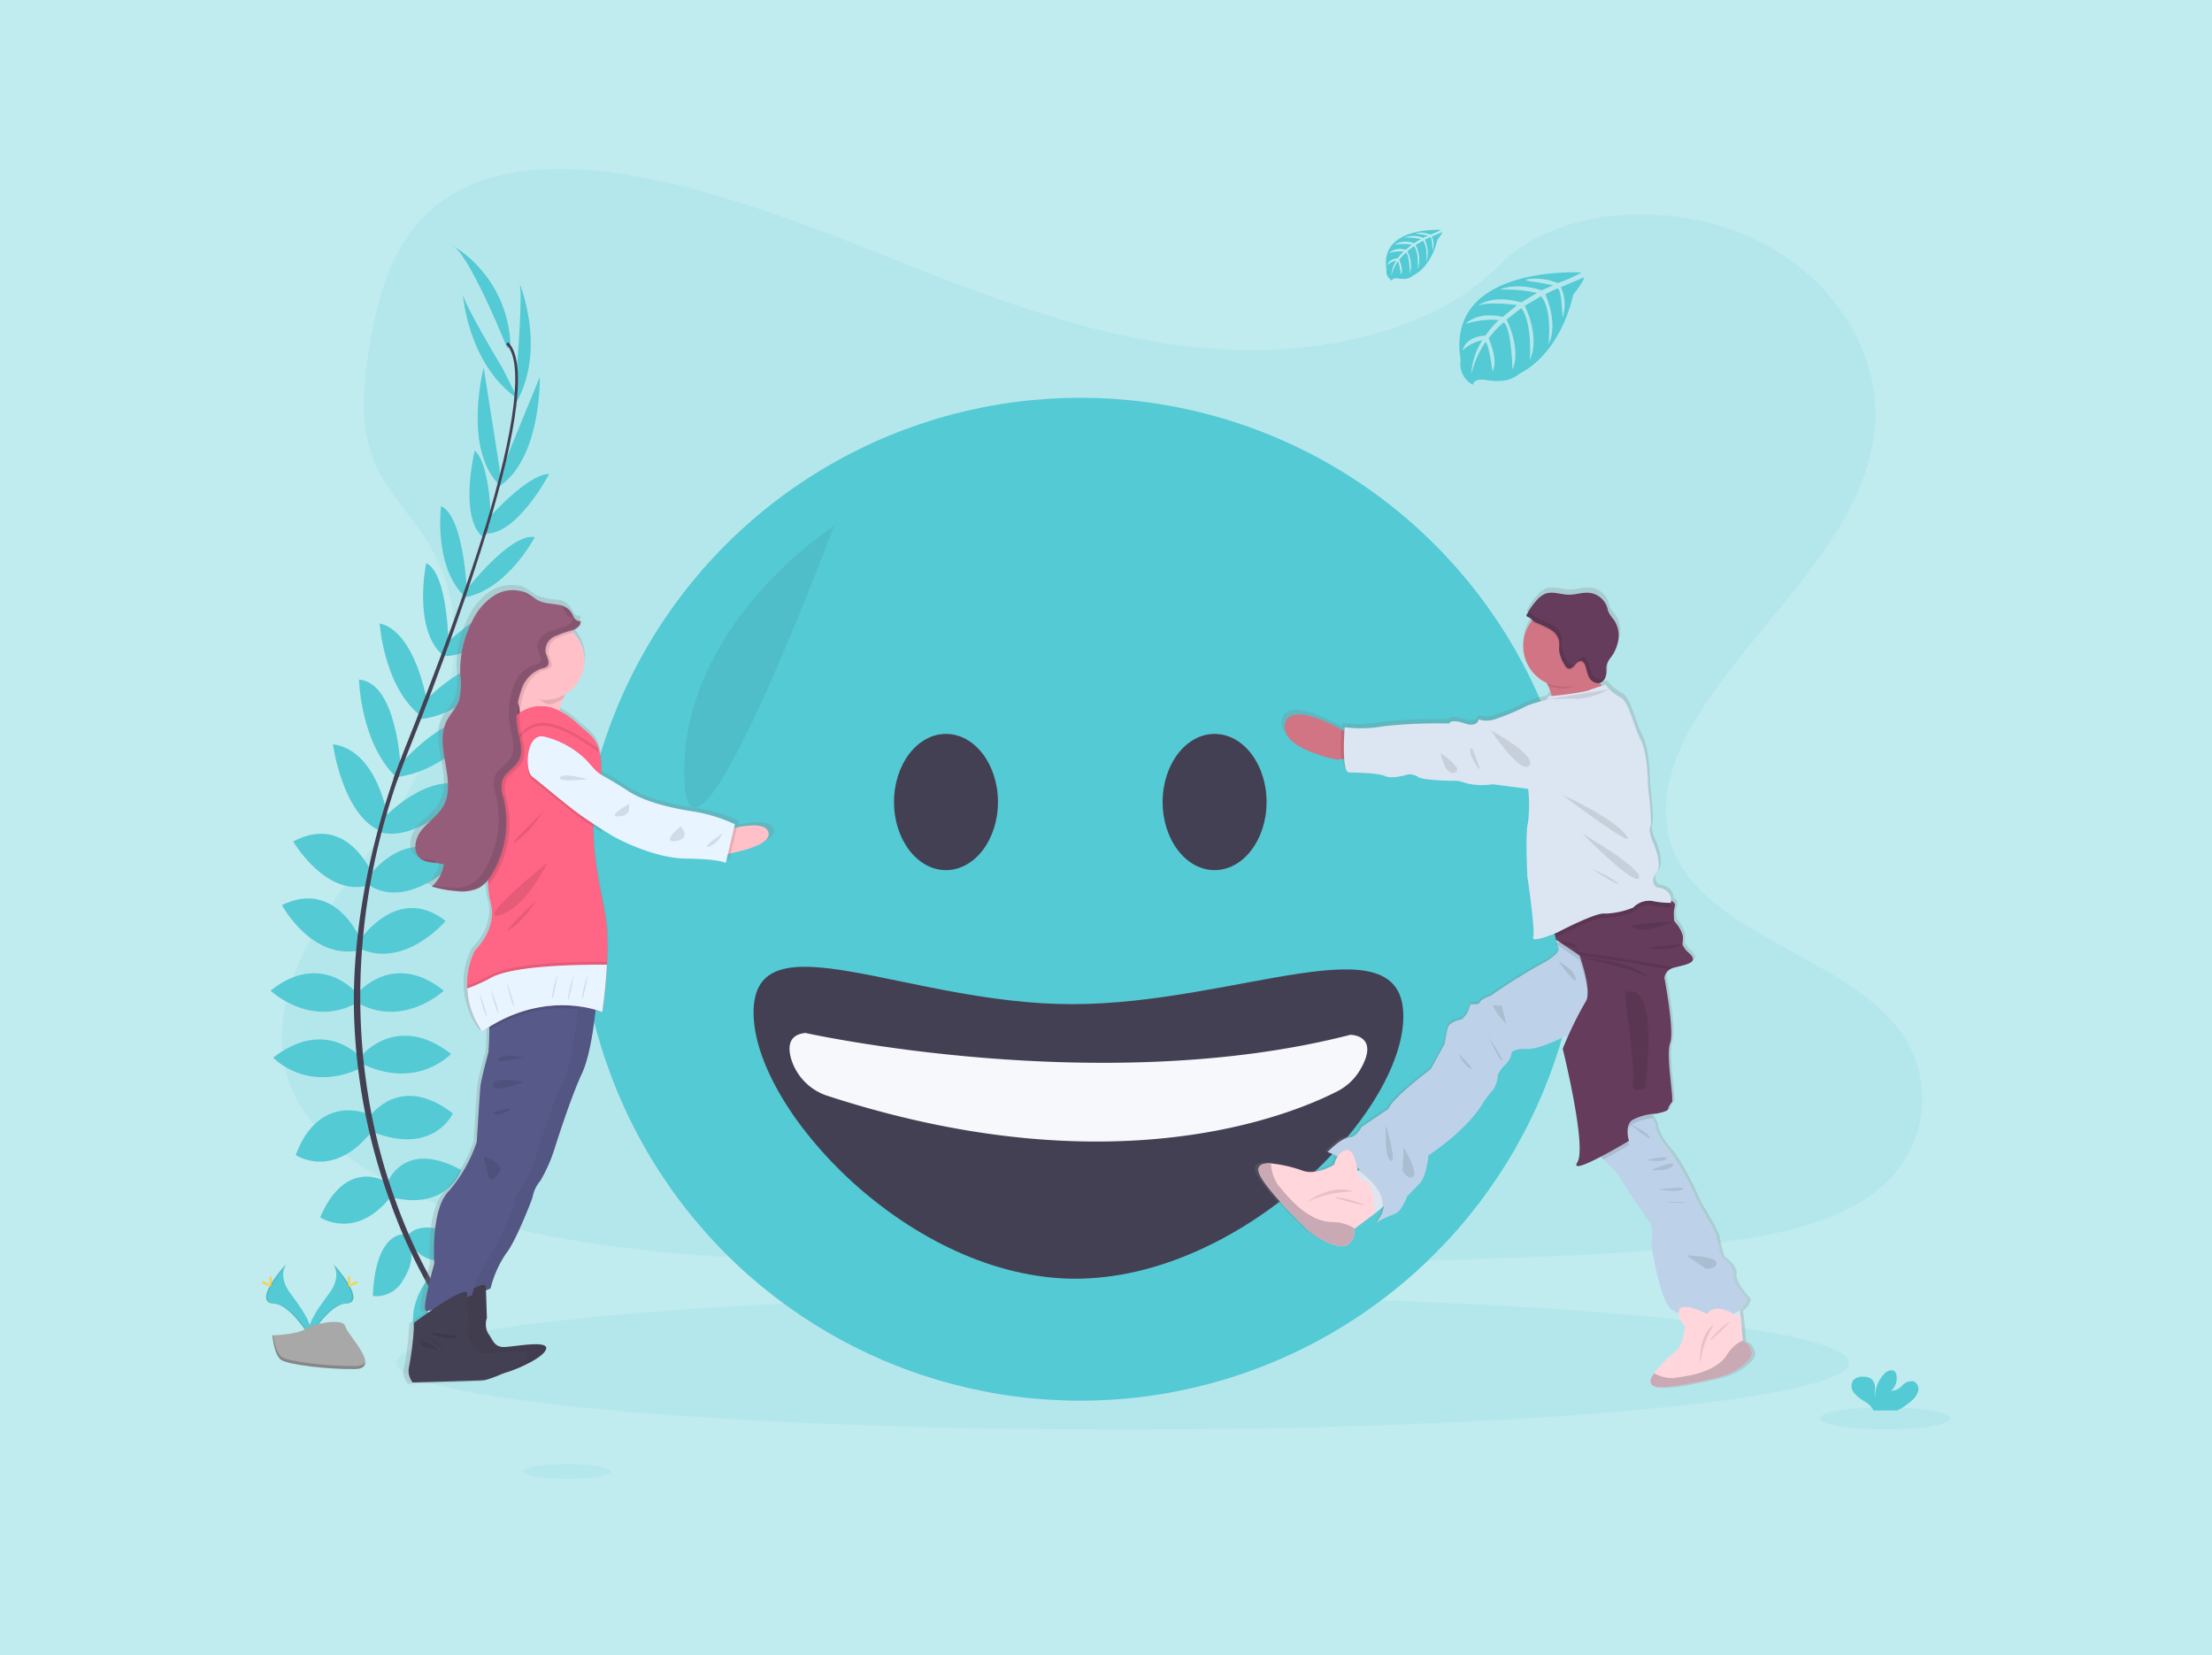 <svg xmlns="http://www.w3.org/2000/svg" xmlns:xlink="http://www.w3.org/1999/xlink" width="262" height="196" viewBox="0 0 262 196">
  <defs>
    <linearGradient id="linear-gradient" x1="5.403" y1="11.513" x2="5.403" y2="11.524" gradientUnits="objectBoundingBox">
      <stop offset="0" stop-color="gray" stop-opacity="0.251"/>
      <stop offset="0.54" stop-color="gray" stop-opacity="0.122"/>
      <stop offset="1" stop-color="gray" stop-opacity="0.102"/>
    </linearGradient>
    <linearGradient id="linear-gradient-2" x1="9.494" y1="11.542" x2="9.494" y2="11.553" xlink:href="#linear-gradient"/>
    <linearGradient id="linear-gradient-3" x1="-13238.691" y1="25744.055" x2="-13238.691" y2="25750.303" xlink:href="#linear-gradient"/>
    <linearGradient id="linear-gradient-4" x1="-6289.897" y1="12269.322" x2="-6289.897" y2="12273.322" xlink:href="#linear-gradient"/>
  </defs>
  <g id="card-10" transform="translate(598.218 807.797)">
    <rect id="Rectangle_8569-8" data-name="Rectangle 8569-8" width="262" height="196" transform="translate(-598.218 -807.797)" fill="#c0ebef"/>
    <g id="undraw_smiley_face_lmgm" data-name="undraw smiley face lmgm">
      <path id="Path_155426" data-name="Path 155426" d="M-451.933-766.355c-12.457-.431-24.321-4.454-35.65-8.854s-22.55-9.273-34.717-11.606c-7.82-1.5-16.765-1.711-23.064,2.483-6.065,4.042-8.024,11-9.077,17.461-.793,4.862-1.259,9.98.912,14.532,1.509,3.16,4.186,5.817,6.036,8.842,6.442,10.534,1.888,23.52-5.091,33.806-3.272,4.823-7.073,9.431-9.6,14.561s-3.688,11.019-1.476,16.268c2.19,5.2,7.412,9.093,13.069,11.835,11.489,5.572,25.022,7.166,38.228,8.07,29.224,2,58.6,1.134,87.9.266,10.844-.321,21.734-.645,32.4-2.323,5.924-.93,12.039-2.408,16.341-5.967a13.686,13.686,0,0,0,3.153-17.877c-6.136-9.526-23.1-11.891-27.391-22.113-2.36-5.628.064-11.9,3.5-17.113,7.36-11.2,19.7-21.018,20.347-33.814.445-8.788-5.486-17.59-14.655-21.75-9.61-4.358-22.939-3.809-30.026,3.4C-428.1-768.833-440.933-765.972-451.933-766.355Z" fill="#b4e7ec"/>
      <path id="Path_155427" data-name="Path 155427" d="M-547.214-656.131s4.042-.647,6.467,2.21c0,0-1.778,1.4-5.6-.539Z" fill="#54cad4"/>
      <path id="Path_155428" data-name="Path 155428" d="M-547.647-656.192s-2.577,3.18-1.313,6.706c0,0,2.1-.841,2.331-5.126Z" fill="#54cad4"/>
      <path id="Path_155429" data-name="Path 155429" d="M-549.963-661.412s1.617-2.964,8.084,1.186a3.631,3.631,0,0,1-3.719,1.832C-548.454-658.556-549.208-659.849-549.963-661.412Z" fill="#54cad4"/>
      <path id="Path_155430" data-name="Path 155430" d="M-550.38-661.625s-3.355-.385-3.68,7.295a3.632,3.632,0,0,0,3.638-1.986C-548.9-658.746-549.535-660.109-550.38-661.625Z" fill="#54cad4"/>
      <path id="Path_155431" data-name="Path 155431" d="M-552.326-667.75s1.886-5.23,8.731-1.509c0,0-1.563,4.8-8.03,3.288Z" fill="#54cad4"/>
      <path id="Path_155432" data-name="Path 155432" d="M-554.443-675.567s3.559-5.282,9.864-.385c0,0-2.21,4.96-9.325,2.264Z" fill="#54cad4"/>
      <path id="Path_155433" data-name="Path 155433" d="M-555.192-683s4.152-4.85,10.4,0c0,0-3.934,4.258-10.394,1.24Z" fill="#54cad4"/>
      <path id="Path_155434" data-name="Path 155434" d="M-555.839-690.218s4.206-5.066,10.188-.269c0,0-4.743,4.473-10.188,1.455Z" fill="#54cad4"/>
      <path id="Path_155435" data-name="Path 155435" d="M-555.462-696.639s4.427-6.523,10.026-2.1c0,0-4.743,5.607-10.026,3.343Z" fill="#54cad4"/>
      <path id="Path_155436" data-name="Path 155436" d="M-554.443-704.132s4.691-6.467,10.134-1.509c0,0-5.551,5.6-10.134,2.7Z" fill="#54cad4"/>
      <path id="Path_155437" data-name="Path 155437" d="M-552.872-710.828s5.551-6.076,10.394-3.657c0,0-5.786,6.454-10.636,5.268Z" fill="#54cad4"/>
      <path id="Path_155438" data-name="Path 155438" d="M-550.933-717.164s6.413-7.439,10.132-4.958c0,0-4.719,5.774-10.586,6.352Z" fill="#54cad4"/>
      <path id="Path_155439" data-name="Path 155439" d="M-548.132-724.538s5.607-6.078,9.7-4.56c0,0-4.8,6.307-10.455,6.469Z" fill="#54cad4"/>
      <path id="Path_155440" data-name="Path 155440" d="M-545.59-731.424s6.2-5.82,8.892-4.8c0,0-4.473,6.467-9.162,6.09Z" fill="#54cad4"/>
      <path id="Path_155441" data-name="Path 155441" d="M-543.118-737.785s5.335-6.952,8.246-6.413c0,0-3.234,6.2-8.246,7.122Z" fill="#54cad4"/>
      <path id="Path_155442" data-name="Path 155442" d="M-540.432-746.357s4.716-5.332,7.262-5.318c0,0-3.722,7.122-7.457,7.056Z" fill="#54cad4"/>
      <path id="Path_155443" data-name="Path 155443" d="M-538.834-752.066l4.554-11.1s.229,10.036-5.133,13.163Z" fill="#54cad4"/>
      <path id="Path_155444" data-name="Path 155444" d="M-536.984-764.311s.755-9.27.269-10.024c0,0,3.257,7.7-.3,14.12Z" fill="#54cad4"/>
      <path id="Path_155445" data-name="Path 155445" d="M-552.518-667.875s-4.723-2.927-7.782,4.234c0,0,4.2,2.789,8.336-2.408Z" fill="#54cad4"/>
      <path id="Path_155446" data-name="Path 155446" d="M-554.587-675.863s-5.794-2.645-8.606,4.835c0,0,4.477,3.07,9.133-2.947Z" fill="#54cad4"/>
      <path id="Path_155447" data-name="Path 155447" d="M-555.465-682.559s-4.15-4.85-10.394,0c0,0,3.934,4.258,10.394,1.24Z" fill="#54cad4"/>
      <path id="Path_155448" data-name="Path 155448" d="M-555.983-690.218s-4.2-5.066-10.188-.269c0,0,4.745,4.473,10.188,1.455Z" fill="#54cad4"/>
      <path id="Path_155449" data-name="Path 155449" d="M-555.462-696.456s-2.948-7.317-9.358-4.163c0,0,3.465,6.479,9.1,5.376Z" fill="#54cad4"/>
      <path id="Path_155450" data-name="Path 155450" d="M-554.059-704.169s-2.931-7.431-9.431-3.984c0,0,3.98,6.81,9.143,5.133Z" fill="#54cad4"/>
      <path id="Path_155451" data-name="Path 155451" d="M-552.249-710.79s-1.155-8.147-6.535-8.877c0,0,1.141,8.592,5.817,10.346Z" fill="#54cad4"/>
      <path id="Path_155452" data-name="Path 155452" d="M-550.787-717.164s-.45-9.816-4.906-10.157c0,0,.15,7.451,4.4,11.549Z" fill="#54cad4"/>
      <path id="Path_155453" data-name="Path 155453" d="M-547.67-724.819s-1.33-8.163-5.582-9.162c0,0,.527,7.907,5.162,11.164Z" fill="#54cad4"/>
      <path id="Path_155454" data-name="Path 155454" d="M-545.093-731.368s-.046-8.5-2.643-9.753c0,0-1.613,7.7,1.89,10.838Z" fill="#54cad4"/>
      <path id="Path_155455" data-name="Path 155455" d="M-542.92-737.879s-.36-8.758-3.055-9.991c0,0-.922,6.929,2.65,10.565Z" fill="#54cad4"/>
      <path id="Path_155456" data-name="Path 155456" d="M-540.052-745.651s-.017-7.122-1.936-8.79c0,0-1.911,7.8.934,10.222Z" fill="#54cad4"/>
      <path id="Path_155457" data-name="Path 155457" d="M-539.061-752.418l-1.867-11.853s-2.545,9.712,1.957,14Z" fill="#54cad4"/>
      <path id="Path_155458" data-name="Path 155458" d="M-538.7-764.2s-4.8-7.968-4.7-8.854c0,0,.51,8.352,6.544,12.511Z" fill="#54cad4"/>
      <path id="Path_155459" data-name="Path 155459" d="M-538.133-766.551s-4.527-11.318-6.575-12.236a14.354,14.354,0,0,1,6.952,11.912Z" fill="#54cad4"/>
      <path id="Path_155460" data-name="Path 155460" d="M-540.647-744.551l-.308-.1c3.821-12.459,4.773-20.4,2.683-22.393l.223-.235C-535.835-765.175-536.735-757.316-540.647-744.551Z" fill="#444053"/>
      <path id="Path_155461" data-name="Path 155461" d="M-551.171-715.39l-.458-.162c.4-1.141.843-2.3,1.3-3.443,3.988-9.937,7.381-19.184,9.56-26.282l.4-.192c-2.181,7.122-5.514,16.713-9.506,26.664C-550.328-717.677-550.763-716.526-551.171-715.39Z" fill="#444053"/>
      <path id="Path_155462" data-name="Path 155462" d="M-541.527-646.8A62.929,62.929,0,0,1-552.1-665.752a70.123,70.123,0,0,1-4.177-21.7c-.294-9.264,1.648-19.609,4.979-29l.362.423c-7.476,21.088-4.506,39.159-.566,50.044a62.312,62.312,0,0,0,10.459,18.757Z" fill="#444053"/>
      <ellipse id="Ellipse_2233" data-name="Ellipse 2233" cx="86.033" cy="7.915" rx="86.033" ry="7.915" transform="translate(-551.273 -654.341)" fill="#b4e7ec"/>
      <circle id="Ellipse_2234" data-name="Ellipse 2234" cx="59.379" cy="59.379" r="59.379" transform="translate(-529.641 -760.695)" fill="#54cad4"/>
      <ellipse id="Ellipse_2235" data-name="Ellipse 2235" cx="6.157" cy="8.065" rx="6.157" ry="8.065" transform="translate(-492.328 -720.891)" fill="#444053"/>
      <ellipse id="Ellipse_2236" data-name="Ellipse 2236" cx="6.157" cy="8.065" rx="6.157" ry="8.065" transform="translate(-460.512 -720.891)" fill="#444053"/>
      <path id="Path_155463" data-name="Path 155463" d="M-432-687.46c0,11.577-19.34,31.081-38.853,31.081s-38.11-19.942-38.11-31.522,18.2-.989,37.725-.989S-432-699.039-432-687.46Z" fill="#444053"/>
      <path id="Path_155464" data-name="Path 155464" d="M-502.82-685.481s35.077,7.807,64.547.219c0,0,3.607,0,1.143,4.169a6.633,6.633,0,0,1-2.7,2.527c-5.678,2.9-26.714,11.481-60.341.541a6.61,6.61,0,0,1-4.365-4.471C-504.92-683.928-504.75-685.283-502.82-685.481Z" fill="#f6f8fb"/>
      <path id="Path_155465" data-name="Path 155465" d="M-499.439-745.52s-17.887,11.437-17.737,29.32S-499.439-745.52-499.439-745.52Z" fill="#4fbec8"/>
      <path id="Path_155466" data-name="Path 155466" d="M-390.337-647.65c-.308-1.226-1.055-1.247-1.055-1.247l-.012-.123-.274-3.025a.181.181,0,0,1-.038.04l-.015-.385c0-.072-.009-.145-.019-.217a2.533,2.533,0,0,0,.926-1.292c-.114-.144-.029-.115-.029-.115s-1.869-1.913-1.682-2.91-1.407-2.081-1.407-2.081a14.29,14.29,0,0,1-.577-2.323c0-.541-2.183-4.092-2.183-4.092s-1.925-4.517-3.615-6.458-1.54-3-1.54-3a3.552,3.552,0,0,1-.375-.656,3.991,3.991,0,0,1-.192-.493c.346-.044.577-.052.577-.052s1.384-.237,1.445-.522a1.8,1.8,0,0,1,.472-.851c.264-.283-.751-5.672-.212-7.066s-.691-7.788-.691-7.788a1.417,1.417,0,0,1,.61-.962l.816-.321h0l.414-.1.056-.013.085-.021.193-.048.056-.015.119-.033.044-.012.193-.06.063-.021.091-.031.069-.027.092-.037.1-.048.06-.031.064-.037.05-.033a.7.7,0,0,0,.075-.06l.038-.038c.015-.016.03-.032.044-.05a.272.272,0,0,0,.023-.041l.012-.015h0a.417.417,0,0,0-.04-.431,3.307,3.307,0,0,0-.731-.753l-.445-.683a.028.028,0,0,1,0-.013.476.476,0,0,1,.023-.112,1.3,1.3,0,0,0,.021-.439h0a.1.1,0,0,0,0-.025,1.28,1.28,0,0,0,.01-.139v-.06a.664.664,0,0,0-.01-.133.151.151,0,0,1,0-.067,1.1,1.1,0,0,0-.025-.127c-.01-.042-.012-.05-.019-.075s-.021-.079-.035-.119l-.029-.079c-.013-.037-.029-.075-.044-.112a.86.86,0,0,0-.037-.083c-.014-.027-.031-.069-.048-.1l-.042-.083c-.013-.027-.035-.065-.054-.1l-.046-.081-.054-.089-.052-.081-.052-.079-.052-.075c-.017-.023-.035-.048-.052-.069l-.05-.069-.046-.06-.048-.062-.04-.05-.042-.052-.033-.037-.035-.04-.023-.027-.025-.027-.013-.015-.013-.013v-.166a.275.275,0,0,0-.012-.09v-.012a5.471,5.471,0,0,1-.048-.6h0a1.56,1.56,0,0,1,.139-.608.289.289,0,0,0-.013-.3.293.293,0,0,1,.019-.04c.133-.256-.119-.475-.435-.639,0-.47-.193-1.422-1.748-1.594,0,0-.91-.614-.031-1.717s-.518-3.925-.518-3.925-.445-1.155-.206-1.632-.277-4.723-.277-4.723,0-3.917-.866-5.582-1.457-4.654-2.456-5.1a5.363,5.363,0,0,1-1.79-1.513l-.466.15c-.081-.119-.162-.239-.239-.358h0a.761.761,0,0,0,.11-.039,1.07,1.07,0,0,0,.5-.468,1.292,1.292,0,0,0,.083-.181h0a2.033,2.033,0,0,0,.112-.7,3.571,3.571,0,0,1,.021-.716,2.777,2.777,0,0,1,.577-1.014,4.689,4.689,0,0,0,.864-2.173,3.292,3.292,0,0,0-.549-2.244,4.891,4.891,0,0,1-.664-.962c-.065-.166-.094-.343-.144-.512a2.547,2.547,0,0,0-2.171-1.748c-.818-.075-1.625.237-2.444.227-.951-.012-1.925-.447-2.816-.115a2.764,2.764,0,0,0-1.03.77,8.052,8.052,0,0,0-.6.753h0c-.11.154-.214.31-.312.472v.013c-.1.164-.193.331-.281.5a.17.17,0,0,0-.013.127.232.232,0,0,0,.115.11,1.341,1.341,0,0,1,.427.246,1.418,1.418,0,0,0,.156.154c-.027.033-.056.064-.083.1a4.873,4.873,0,0,0,.824,6.842,4.821,4.821,0,0,0,1.014.613l.1.216a9.268,9.268,0,0,1,.464,1.263l-.42.038a.528.528,0,0,1-.5.506,15.778,15.778,0,0,0-2.052.629,26.162,26.162,0,0,1-3.761,1.574,3.077,3.077,0,0,1-2.042.056s-.16,1.028-1.761.462-1.813.031-1.813.031a59.764,59.764,0,0,0-7.8.316,15.586,15.586,0,0,1-4.718.131s-.015.173-.033.454l-.333-.192c-2.183-1.166-6.207-2.976-6.781-.77-.8,3.066,6.23,4.369,6.23,4.369l.52-.056.341-.037c.065.851.216,1.54.529,1.615.114.029,3.478.021,4.363.435s2.793-.192,2.793-.192a1.857,1.857,0,0,1,1.232.331c.741.439,4.768.441,4.768.441s.287.062,1.317.364a8.747,8.747,0,0,0,2.847.04l4.248.549a16.36,16.36,0,0,1-.031,4.059c-.333,1.082-.065,6.4-.065,6.4s.962,6.477.7,7.245c-.208.595,1.636-.067,2.479-.4.044.175.1.385.164.622,0,.021.029.035.062.042l.069.046c.031.127.062.25.09.366l-.229.062.3.2a3.235,3.235,0,0,0,.121.36c.25.577-1.576,1.634-1.576,1.634a64.005,64.005,0,0,0-6.56,4.042s-1.184.385-1.276.753-1.155.241-1.155.241-.15.4-.271.8a3.588,3.588,0,0,1-.77,1.018s-1.5.235-1.711,1.032a16.286,16.286,0,0,0-.345,1.871l-1.684,3.064s-4.592,3.422-5.074,4.731l-3.251,2.179s-.535,1.193-1.484,1.236-2.587,1.732-2.587,1.732.481.192,1.188.52c-.042.065-.083.131-.117.192a3.081,3.081,0,0,0-.287.783s-2.117,1.286-3.692.747a16.886,16.886,0,0,0-3.911-.893c-.976-.048-1.669.177-1.467.987.345,1.4,3.819,4.922,5.532,6.592a9.191,9.191,0,0,0,.86.741,8.809,8.809,0,0,0,1.268.812,8.409,8.409,0,0,0,.8.37,6.425,6.425,0,0,0,.9.291,1.524,1.524,0,0,0,1.465-.192c.993-1.016.577-1.732.577-1.732l.112-.083,2.737-2.048.62-.529.171-.146a3.68,3.68,0,0,1-.926,2.017,12.914,12.914,0,0,1,2.142-1c.962-.3,1.555-2.117,1.555-2.117s.526-.535,1.459-1.494,1.107-3.413,1.107-3.413,4.791-3.049,6.737-6.565c0,0,.352-.481.962-1.188a3.392,3.392,0,0,0,.631-1.879,3.845,3.845,0,0,1,.909-1.215c.818-.874.712-1.421.712-1.421s.385-.537,1.817-.429,4.8-1.59,4.8-1.59a4.035,4.035,0,0,0,.031.425c-.293.674-.485,1.141-.485,1.141s2.933,11.708,1.757,13.548c-.61.962,1.072.231,2.835-.687.09.11.193.225.3.348a14.934,14.934,0,0,0,1.332,1.27l.058.05s3.572,5.513,4.138,6.159.193,2.548.193,2.548,1,6.646,2.36,7.811a3.239,3.239,0,0,0,.939.495,2.275,2.275,0,0,0,.726,1.507s-.015,2.2-1.166,3.133a14.968,14.968,0,0,0-2.521,2.529c-.495.714-.649,1.347.064,1.571,1.23.4,5.549-.564,7.63-1.07a7.963,7.963,0,0,0,2.843-1.3C-390.823-646.434-390.2-647.075-390.337-647.65Zm-47.382-22.027q.178.118.354.242l-.193.154-.079.062a.959.959,0,0,0-.019-.129C-437.678-669.454-437.7-669.564-437.719-669.677Z" fill="url(#linear-gradient)"/>
      <path id="Path_155467" data-name="Path 155467" d="M-437.172-718.126l-2.169.229-.512.056s-6.929-1.292-6.14-4.321c.566-2.192,4.535-.4,6.688.77.824.445,1.38.8,1.38.8Z" fill="#d17483"/>
      <path id="Path_155468" data-name="Path 155468" d="M-432.077-666.913l-2.375,2.042-.612.526-1.424.431-3.528-3.114,2.622-2.09.077-.063,2.121-1.69Z" fill="#dce6f2"/>
      <path id="Path_155469" data-name="Path 155469" d="M-394.346-654.466l-3.353.156.92,4.1,1.257.433,3.5-.293-.094-2.352a2.133,2.133,0,0,0-2.22-2.042h-.011Z" fill="#dce6f2"/>
      <path id="Path_155470" data-name="Path 155470" d="M-437.419-669.238a18.839,18.839,0,0,0-2.477-1.424,1.748,1.748,0,0,1,1.155-.962C-437.983-671.784-437.6-670.316-437.419-669.238Z" opacity="0.1"/>
      <path id="Path_155471" data-name="Path 155471" d="M-434.454-664.871c.144-1.711-1.292-3.2-2.864-4.309l2.117-1.692,3.118,3.959Z" opacity="0.1"/>
      <path id="Path_155472" data-name="Path 155472" d="M-391.225-653.921c-.984,3.247-7.749,2.271-9.093,1.116s-2.329-7.749-2.329-7.749.37-1.9-.192-2.529-4.08-6.1-4.08-6.1l-.058-.048a14.766,14.766,0,0,1-1.315-1.261c-1.084-1.188-1.107-1.761-1.107-1.761a25.718,25.718,0,0,0-1.711-5.3,25.049,25.049,0,0,1-1.5-6.766c-.048-.518-.065-.832-.065-.832s-3.314,1.682-4.731,1.576-1.794.427-1.794.427.106.541-.7,1.409a3.9,3.9,0,0,0-.9,1.2,3.327,3.327,0,0,1-.624,1.863c-.606.7-.953,1.178-.953,1.178-1.925,3.49-6.648,6.513-6.648,6.513s-.175,2.437-1.1,3.388l-1.44,1.482s-.593,1.807-1.54,2.106a12.736,12.736,0,0,0-2.117.989c3.9-4.679-5.749-8.367-5.749-8.367s1.613-1.678,2.55-1.721,1.465-1.226,1.465-1.226l3.207-2.165c.473-1.3,5-4.693,5-4.693l1.661-3.039a16.675,16.675,0,0,1,.341-1.84c.208-.789,1.688-1.024,1.688-1.024a3.531,3.531,0,0,0,.751-1.01c.117-.4.268-.791.268-.791s1.047.131,1.138-.239,1.259-.747,1.259-.747a62.121,62.121,0,0,1,6.471-4.019s1.8-1.051,1.555-1.623a3.4,3.4,0,0,1-.121-.356v-.031q-.033-.109-.063-.231c-.227-.88-.477-2.229-.477-2.229s8.756-5.091,11.629-3.8a3.32,3.32,0,0,1,1.584,2.531,19.8,19.8,0,0,1-.09,6.535,18.716,18.716,0,0,1-.525,2.435,26.263,26.263,0,0,0-.818,5.462s-.09,6.211-.312,7.739a3.789,3.789,0,0,0,.327,2.083,3.579,3.579,0,0,0,.371.651s-.158,1.047,1.517,2.974a31.923,31.923,0,0,1,3.565,6.4s2.161,3.52,2.154,4.061a13.681,13.681,0,0,0,.562,2.31s1.573,1.07,1.388,2.061,1.659,2.887,1.659,2.887S-391.336-654.065-391.225-653.921Z" fill="#bdd2e8"/>
      <path id="Path_155473" data-name="Path 155473" d="M-413.615-693.931s1.886.907,2.04,1.988S-413.615-693.931-413.615-693.931Z" opacity="0.1"/>
      <path id="Path_155474" data-name="Path 155474" d="M-420.825-687.71l1.032,1.207-.535-2.192-1.134-.073Z" opacity="0.1"/>
      <path id="Path_155475" data-name="Path 155475" d="M-422.021-685.146c.112.087,1.376,2.914,1.715,2.947S-422.021-685.146-422.021-685.146Z" opacity="0.1"/>
      <path id="Path_155476" data-name="Path 155476" d="M-401.139-693.1a18.882,18.882,0,0,1-.526,2.435,26.263,26.263,0,0,0-.818,5.462s-.09,6.211-.312,7.739a3.771,3.771,0,0,0,.327,2.083,5.787,5.787,0,0,0-2.381.7c-1.03.666-.433,2.491-.433,2.491s-1.484.893-3,1.7c-1.084-1.188-1.107-1.761-1.107-1.761a25.714,25.714,0,0,0-1.711-5.3,25.087,25.087,0,0,1-1.5-6.766,29.9,29.9,0,0,1,2.171-4.317c.679-.949-.131-3.821-.7-5.5l-.156-.106h0l-1.861-1.249h0l-.566-.385-.3-.192.225-.062,12.74-3.5A20.034,20.034,0,0,1-401.139-693.1Z" opacity="0.1"/>
      <path id="Path_155477" data-name="Path 155477" d="M-414-696.585l.862.577h0l1.859,1.249h0l.158.106c.566,1.68,1.376,4.552.695,5.5a42.857,42.857,0,0,0-2.695,5.551s2.887,11.614,1.732,13.441,6.115-2.543,6.115-2.543-.6-1.825.435-2.491a6.521,6.521,0,0,1,2.762-.726s1.365-.235,1.426-.518a1.761,1.761,0,0,1,.466-.843c.258-.281-.741-5.628-.21-7.01s-.683-7.726-.683-7.726a1.407,1.407,0,0,1,.6-.962,1.784,1.784,0,0,1,.5-.239l.11-.031c.065-.019.135-.037.193-.05h0c.828-.206,1.732-.385,1.925-.77l-.192-.293-1.014-1.567h0a1.16,1.16,0,0,1,.029-.458.737.737,0,0,1,.015-.094h0c.148-1-1-2.212-1-2.212a5.675,5.675,0,0,1-.089-.862v-.01a2.138,2.138,0,0,1,.123-.9Z" fill="#653c5b"/>
      <path id="Path_155478" data-name="Path 155478" d="M-410.759-694.371c-.1-.021,6.209.2,8.159,2.695C-402.6-691.671-402.531-692.577-410.759-694.371Z" opacity="0.1"/>
      <path id="Path_155479" data-name="Path 155479" d="M-405.785-690.218s1.259,9.046.98,10.623,1.467.56,1.467.56S-401.558-692.166-405.785-690.218Z" opacity="0.1"/>
      <path id="Path_155480" data-name="Path 155480" d="M-397.738-694.068a.952.952,0,0,0-.046-.09c-.425-.712-1.3-.86-1.155-1.769h0a.515.515,0,0,1,.023-.117,1.274,1.274,0,0,0,.021-.435h0a4.055,4.055,0,0,0-1.009-1.871,5.547,5.547,0,0,1-.083-1.2v-.01a1.555,1.555,0,0,1,.137-.6.281.281,0,0,0-.013-.3c-.235-.4-1.276-.656-1.276-.656L-408.193-700c-.833.285-1.628.577-2.354.857-2.177.831-3.721,1.522-3.721,1.522l.052.206c.046.193.123.491.218.835.031.119.614-.021.651.106l.216.474,1.557.431s.127.318.3.818a.32.32,0,0,0,.031.09h0l.127.017c2.943.362,7.02.937,10.644,1.671Z" opacity="0.1"/>
      <path id="Path_155481" data-name="Path 155481" d="M-399.869-693.25l-.11.031c-3.794-.793-8.18-1.411-11.264-1.788h0c-.192-.552-.331-.907-.331-.907l-2.321-.643-.064-.223c-.112-.4-.2-.77-.258-.982l-.052-.206s1.54-.691,3.721-1.521c.726-.279,1.522-.577,2.356-.858l7.052-1.116a4.683,4.683,0,0,1,.751.264c.36.167.687.406.539.691a3.822,3.822,0,0,0-.052,1.813s1.228,1.293.987,2.31.691,1.145,1.134,1.888S-398.731-693.543-399.869-693.25Z" fill="#653c5b"/>
      <path id="Path_155482" data-name="Path 155482" d="M-406.345-723.749s-9.258.743-8.2-.092c.531-.418.166-1.661-.335-2.8a20.362,20.362,0,0,0-1.126-2.158s7.037-2.033,6.282-.878c-.223.341-.021,1,.385,1.753A28.015,28.015,0,0,0-406.345-723.749Z" fill="#d17483"/>
      <path id="Path_155483" data-name="Path 155483" d="M-409.34-727.916c-.193.229-.691-.044-.932.144-.841.658-1.638,1.53-2.787,1.513a4.813,4.813,0,0,1-1.817-.385A20.362,20.362,0,0,0-416-728.8s7.037-2.029,6.282-.874C-409.943-729.329-409.741-728.673-409.34-727.916Z" opacity="0.1"/>
      <path id="Path_155484" data-name="Path 155484" d="M-408.137-731.216a4.833,4.833,0,0,1-4.919,4.746,4.833,4.833,0,0,1-4.746-4.918,4.833,4.833,0,0,1,4.918-4.746,4.837,4.837,0,0,1,3.381,1.464A4.854,4.854,0,0,1-408.137-731.216Z" fill="#d17483"/>
      <path id="Path_155485" data-name="Path 155485" d="M-400.3-700.373a9.7,9.7,0,0,1-2.267-.239,2.6,2.6,0,0,0-2.194.791,9.44,9.44,0,0,1-3.359.718c-1.049-.185-5.649,2.242-5.649,2.242l-.193.075c-.112-.4-.2-.77-.258-.982l-.052-.206s1.54-.691,3.721-1.521c.726-.279,1.522-.577,2.356-.858l7.052-1.116a4.679,4.679,0,0,1,.751.264A1.607,1.607,0,0,1-400.3-700.373Z" opacity="0.1"/>
      <path id="Path_155486" data-name="Path 155486" d="M-437.176-718.127l-2.169.229a27.078,27.078,0,0,1,.037-3.5c.824.445,1.38.795,1.38.795Z" opacity="0.1"/>
      <path id="Path_155487" data-name="Path 155487" d="M-408.06-726.725s-1.369.433-2.138.735a37.113,37.113,0,0,1-4.633.641.522.522,0,0,1-.489.5,15.189,15.189,0,0,0-2.023.622,25.59,25.59,0,0,1-3.711,1.563,3.005,3.005,0,0,1-2.015.056s-.156,1.018-1.732.456-1.788.031-1.788.031a59.1,59.1,0,0,0-7.7.314,15.357,15.357,0,0,1-4.654.131s-.422,5.1.462,5.339c.112.031,3.432.021,4.3.431s2.754-.192,2.754-.192a1.832,1.832,0,0,1,1.216.331c.731.437,4.7.437,4.7.437s.283.06,1.3.36a8.553,8.553,0,0,0,2.806.04l4.19.549a16.344,16.344,0,0,1-.029,4.027c-.327,1.072-.065,6.352-.065,6.352s.962,6.425.691,7.187,2.843-.554,2.843-.554,4.6-2.429,5.649-2.244a9.487,9.487,0,0,0,3.359-.716,2.607,2.607,0,0,1,2.2-.791,9.632,9.632,0,0,0,2.265.231s.335-1.611-1.7-1.84c0,0-.9-.608-.033-1.7s-.506-3.882-.506-3.882-.437-1.141-.2-1.621-.271-4.683-.271-4.683,0-3.886-.855-5.545-1.438-4.619-2.423-5.054A5.228,5.228,0,0,1-408.06-726.725Z" fill="#dce6f2"/>
      <path id="Path_155488" data-name="Path 155488" d="M-413.215-713.7s6,2.67,7.616,4.822S-413.215-713.7-413.215-713.7Z" opacity="0.1"/>
      <path id="Path_155489" data-name="Path 155489" d="M-410.842-709.123s7.256,4.219,6.76,5.289S-410.842-709.123-410.842-709.123Z" opacity="0.1"/>
      <path id="Path_155490" data-name="Path 155490" d="M-409.656-704.879a13.231,13.231,0,0,1,3.1,1.663C-406.086-702.609-409.656-704.879-409.656-704.879Z" opacity="0.1"/>
      <path id="Path_155491" data-name="Path 155491" d="M-421.67-721.335s5.545,2.974,4.593,4.181S-421.67-721.335-421.67-721.335Z" opacity="0.1"/>
      <path id="Path_155492" data-name="Path 155492" d="M-423.884-719.239a21.951,21.951,0,0,1,.928,2.481C-422.933-716.394-424.627-718.939-423.884-719.239Z" opacity="0.1"/>
      <path id="Path_155493" data-name="Path 155493" d="M-427.6-718.67c0,.114,2.887,1.884,1.7,2.35S-427.6-718.67-427.6-718.67Z" opacity="0.1"/>
      <path id="Path_155494" data-name="Path 155494" d="M-425.406-682.983a3.378,3.378,0,0,0,1.309,1.721C-423.173-680.766-425.406-682.983-425.406-682.983Z" opacity="0.1"/>
      <path id="Path_155495" data-name="Path 155495" d="M-434.065-674.572c-.013.935-.171,3.913.591,4.234S-434.065-674.572-434.065-674.572Z" opacity="0.1"/>
      <path id="Path_155496" data-name="Path 155496" d="M-431.948-671.933s1.744,2.947,1.141,3.449-1.3-.7-1.3-.7Z" opacity="0.1"/>
      <path id="Path_155497" data-name="Path 155497" d="M-400.9-665.521a9.761,9.761,0,0,0,2.152.173C-397.576-665.388-400.9-665.521-400.9-665.521Z" opacity="0.1"/>
      <path id="Path_155498" data-name="Path 155498" d="M-401.81-666.954s2.15.4,2.922-.013S-401.81-666.954-401.81-666.954Z" opacity="0.1"/>
      <path id="Path_155499" data-name="Path 155499" d="M-402.657-669.238s2.152.173,2.589-.558S-402.657-669.238-402.657-669.238Z" opacity="0.1"/>
      <path id="Path_155500" data-name="Path 155500" d="M-403.264-670.435s2.065.343,2.412-.135S-403.264-670.435-403.264-670.435Z" opacity="0.1"/>
      <path id="Path_155501" data-name="Path 155501" d="M-405.275-674.776s2.225,1.053,2.471,1.653S-405.275-674.776-405.275-674.776Z" opacity="0.1"/>
      <path id="Path_155502" data-name="Path 155502" d="M-408.137-731.215A4.836,4.836,0,0,1-410-727.464c-.013-.025-.025-.05-.037-.075-.212-.452-.266-.962-.462-1.413a.686.686,0,0,0-.343-.395c-.312-.121-.622.164-.828.42s-.512.545-.826.431a.783.783,0,0,1-.385-.406,4.2,4.2,0,0,1-.676-1.846,8.336,8.336,0,0,0,.012-.974,2.1,2.1,0,0,0-1-1.361,12.5,12.5,0,0,0-1.588-.77,2.34,2.34,0,0,1-.674-.431A4.85,4.85,0,0,1-410-735.1a4.85,4.85,0,0,1,1.851,3.88Z" opacity="0.1"/>
      <path id="Path_155503" data-name="Path 155503" d="M-417.4-735c-.117.273.329.248.523.479a2.132,2.132,0,0,0,.749.508,12.833,12.833,0,0,1,1.588.77,2.092,2.092,0,0,1,1,1.363,8.758,8.758,0,0,1-.01.972,4.218,4.218,0,0,0,.674,1.848.8.8,0,0,0,.385.406c.316.112.618-.175.826-.431s.518-.541.83-.422a.689.689,0,0,1,.341.4c.193.456.25.962.462,1.415a1.233,1.233,0,0,0,1.174.793,1.009,1.009,0,0,0,.718-.527,1.8,1.8,0,0,0,.193-.876,3.51,3.51,0,0,1,.021-.71,2.82,2.82,0,0,1,.562-1.007,4.661,4.661,0,0,0,.849-2.15,3.29,3.29,0,0,0-.541-2.225,4.812,4.812,0,0,1-.656-.962c-.064-.164-.092-.339-.142-.508A2.514,2.514,0,0,0-410-737.6c-.8-.075-1.6.235-2.41.225-.937-.01-1.906-.443-2.779-.114a2.715,2.715,0,0,0-1.014.77,7.78,7.78,0,0,0-1.189,1.732" fill="#653c5b"/>
      <path id="Path_155504" data-name="Path 155504" d="M-437.765-662.309l-.112.083s.416.716-.564,1.732c-.46.472-1.432.256-2.335-.1a8.822,8.822,0,0,1-2.887-1.907c-1.688-1.657-5.117-5.151-5.457-6.544-.192-.8.485-1.028,1.447-.98a16.012,16.012,0,0,1,3.85.887c1.551.533,3.64-.741,3.64-.741a3.11,3.11,0,0,1,.283-.77,1.748,1.748,0,0,1,1.155-.962c.751-.152,1.138,1.317,1.316,2.385a.692.692,0,0,0,.021.129c.085.533.117.939.117.939,1.334-.092,1.9,1.844,1.83,2.835s.385,1,.385,1Z" fill="#ffd6db"/>
      <path id="Path_155505" data-name="Path 155505" d="M-437.877-662.232s.416.716-.564,1.732c-.46.472-1.432.258-2.335-.1a8.822,8.822,0,0,1-2.887-1.907c-1.69-1.657-5.117-5.151-5.457-6.544-.192-.8.485-1.028,1.447-.98a4.99,4.99,0,0,0,.8,2.516c.866,1,3.339,4.388,6.432,4.427a4.819,4.819,0,0,1,2.679.77Z" fill="#c8a9b4"/>
      <path id="Path_155506" data-name="Path 155506" d="M-443.474-665.432s2.983-2.283,5.491-1.253A12.651,12.651,0,0,0-443.474-665.432Z" opacity="0.1"/>
      <path id="Path_155507" data-name="Path 155507" d="M-440.092-665.98a29.861,29.861,0,0,0,3.42.9C-436.1-665.071-439.6-666.2-440.092-665.98Z" opacity="0.1"/>
      <path id="Path_155508" data-name="Path 155508" d="M-398.437-659.137s3.424.071,3.534.849-1.278.731-1.278.731Z" opacity="0.1"/>
      <path id="Path_155509" data-name="Path 155509" d="M-391.792-649.084l.012.123s.737.023,1.039,1.238c.142.577-.477,1.207-1.178,1.732a7.87,7.87,0,0,1-2.8,1.3c-2.052.5-6.313,1.455-7.526,1.062-.7-.229-.55-.851-.062-1.559a14.351,14.351,0,0,1,2.487-2.5c1.134-.924,1.155-3.108,1.155-3.108s-1.007-.916-.639-1.911,3.3.52,3.3.52c.558-1.055,2.292-.577,3.01-.054s.937.181.937.181Z" fill="#ffd6db"/>
      <path id="Path_155510" data-name="Path 155510" d="M-391.781-648.961s.737.023,1.039,1.238c.142.577-.477,1.207-1.178,1.732a7.87,7.87,0,0,1-2.8,1.3c-2.052.5-6.313,1.455-7.526,1.062-.7-.229-.55-.851-.062-1.559a4.491,4.491,0,0,0,2.283.577c1.168-.193,4.9-.47,6.386-2.793a4.293,4.293,0,0,1,1.85-1.667Z" fill="#c8a9b4"/>
      <path id="Path_155511" data-name="Path 155511" d="M-396.843-646.22s-.327-3.336,1.634-4.756A11.309,11.309,0,0,0-396.843-646.22Z" opacity="0.1"/>
      <path id="Path_155512" data-name="Path 155512" d="M-395.665-649.044a25.237,25.237,0,0,0,2.291-2.169C-393.1-651.65-395.6-649.517-395.665-649.044Z" opacity="0.1"/>
      <path id="Path_155513" data-name="Path 155513" d="M-400.13-698.67s-2.6,1.347-4.492.814S-400.13-698.67-400.13-698.67Z" opacity="0.1"/>
      <path id="Path_155514" data-name="Path 155514" d="M-399.2-695.961s-.408.731-2.958.552S-399.2-695.961-399.2-695.961Z" opacity="0.1"/>
      <g id="Group_167330" data-name="Group 167330" opacity="0.1">
        <path id="Path_155515" data-name="Path 155515" d="M-407.481-729.868l.108-.15c.079-.114.154-.231.223-.35A4.694,4.694,0,0,0-407.481-729.868Z"/>
        <path id="Path_155516" data-name="Path 155516" d="M-408.558-727.366a1.237,1.237,0,0,1-1.174-.793c-.212-.45-.266-.962-.462-1.415a.689.689,0,0,0-.341-.4c-.312-.119-.622.166-.83.422s-.51.543-.826.431a.8.8,0,0,1-.385-.406,4.176,4.176,0,0,1-.676-1.846,8.788,8.788,0,0,0,0-.974,2.079,2.079,0,0,0-1-1.361,12.918,12.918,0,0,0-1.588-.77,2.124,2.124,0,0,1-.747-.508c-.192-.231-.643-.206-.523-.479.089-.177.192-.348.289-.518a7.923,7.923,0,0,0-.595.982c-.117.273.329.248.523.479a2.132,2.132,0,0,0,.749.508,12.837,12.837,0,0,1,1.588.77,2.092,2.092,0,0,1,1,1.363,8.751,8.751,0,0,1-.01.972,4.218,4.218,0,0,0,.674,1.848.8.8,0,0,0,.385.406c.316.112.618-.175.826-.431s.518-.541.83-.422a.689.689,0,0,1,.341.4c.192.456.25.962.462,1.415a1.233,1.233,0,0,0,1.174.793,1.009,1.009,0,0,0,.718-.527,1.436,1.436,0,0,0,.081-.179A.946.946,0,0,1-408.558-727.366Z"/>
      </g>
      <path id="Path_155517" data-name="Path 155517" d="M-414.951-724.981s2.215-.11,3.69-.06a9.418,9.418,0,0,0,3.657-1.139" opacity="0.1"/>
      <path id="Path_155518" data-name="Path 155518" d="M-506.56-709.56c-.223-1.136-2.323-.953-3.85-.66-.129.025-.254.05-.373.077l.11-.456-.718-.3a18.933,18.933,0,0,0-4.4-1.218c-2.21-.331-5.713-1.041-7.866-2.418-1.957-1.251-2.743-1.613-3.289-1.95v-.294c0-.558-.033-1.07-.075-1.526a6.538,6.538,0,0,0-.243-1.238c-.458-1.519-1.49-2.006-2.523-2.956a9.5,9.5,0,0,0-2.277-1.586,6.052,6.052,0,0,1,.439-1.459c.029-.071.06-.141.089-.212a.026.026,0,0,1,.013-.027l.092-.21a4.743,4.743,0,0,0,2.477-4.15,4.7,4.7,0,0,0-1.393-3.335c-.075-.073-.152-.144-.231-.214l.223-.073c.475-.169.993-.635.855-1.032h-.069a.474.474,0,0,0-.019-.083.959.959,0,0,1-.577-.217c-.221-.273-.289-.683-.7-1.066a1.972,1.972,0,0,0-.3-.262,2.7,2.7,0,0,0-.98-.406c.029.019.06.035.089.056l.06.046a14.987,14.987,0,0,1-2.483-.493,3.485,3.485,0,0,1-.529-.291l.1.027c-.414-.239-.785-.545-1.215-.77a3.339,3.339,0,0,0-.749-.271l.192.114a4.483,4.483,0,0,0-3.334.535,7.348,7.348,0,0,0-2.647,2.991,12.739,12.739,0,0,0-1.482,6.423,7.81,7.81,0,0,1-.192,3.209c-.335.847-1.037,1.521-1.457,2.333-1.619,3.141,1.363,7.222-.464,10.259-.66,1.1-1.842,1.827-2.647,2.837s-1.1,2.645-.023,3.4c.77.547,1.865.37,2.783.647a4.426,4.426,0,0,1-1.311,2.479l-.15-.029c-.035.033-.067.067-.1.1l.142.037-.054.052a14.691,14.691,0,0,0,3.08.547,4.943,4.943,0,0,0,2.71-.408,3.661,3.661,0,0,0,1.059-.9c0,.192.013.362.025.537a10.41,10.41,0,0,0,.3,2.1c.891,3.232-1.925,5.765-1.925,5.765a9.289,9.289,0,0,0-.943,4.523h0a9.4,9.4,0,0,0,.577,2.768c.027.071.052.141.079.208.052.135.108.266.162.385.083.192.166.36.248.518.054.108.108.208.16.3a6.9,6.9,0,0,0,.62.949q.426-.291.855-.549v.345c.015,1.191-.1,2.7-.1,2.7s-.893,3.189-.982,4.107-.433,6.6-.433,6.6a17.3,17.3,0,0,1-3.434,5.9c-2.229,2.227-1.732,8.606-1.732,8.606s-1.561,5.372-1.026,5.634a.529.529,0,0,0,.268.015v.218c-.962.668-1.694,1.209-1.694,1.209a36.24,36.24,0,0,1-.626,5.264c-.358.853.447,1.857.447,1.857s7.94-.219,8.631-.264a11.268,11.268,0,0,0,2.471-.851A13.745,13.745,0,0,0-534-647.408a1.519,1.519,0,0,0,.362-.489c.491-1.224-3.948-.306-5.153-.306s-1.338-.918-1.9-1.617a2.222,2.222,0,0,1-.156-1.855l-.115-3.272.529-.214a12.83,12.83,0,0,1,1.873-4.15c1.159-1.353,3.212-6.509,3.257-6.771a4.041,4.041,0,0,1,.935-1.925,18.2,18.2,0,0,0,1.678-3.707s1.925-6.028,3.389-9.129a27.881,27.881,0,0,0,1.651-7.584,7.807,7.807,0,0,1,.816.273s.412-2.639.577-5.651a32.374,32.374,0,0,0-.037-4.619c-.235-2.5-1.7-7.347-1.609-11.854.352.227.7.443,1,.635,0-.114.013-.225.021-.339.789.491,1.359.828,1.359.828s4.727,2.62,8.875,2.664,4.862.524,4.862.524l.262-1.082.371-.069C-509.4-707.462-506.3-708.257-506.56-709.56Z" fill="url(#linear-gradient-2)"/>
      <path id="Path_155519" data-name="Path 155519" d="M-529.007-734.608l-.216-.16a.476.476,0,0,1,.089.152Z" fill="url(#linear-gradient-3)"/>
      <path id="Path_155520" data-name="Path 155520" d="M-529.488-734.794h.129l-.121-.09h.033l-.216-.158a.479.479,0,0,1,.087.15h.048A.491.491,0,0,1-529.488-734.794Z" fill="url(#linear-gradient-4)"/>
      <rect id="Rectangle_30411" data-name="Rectangle 30411" width="3.432" height="5.357" transform="translate(-538.851 -726.894)" fill="#965d7b"/>
      <rect id="Rectangle_30412" data-name="Rectangle 30412" width="3.432" height="5.357" transform="translate(-538.851 -726.894)" opacity="0.1"/>
      <rect id="Rectangle_30413" data-name="Rectangle 30413" width="3.12" height="4.204" transform="translate(-547.51 -655.061)" fill="#e8f4ff"/>
      <path id="Path_155521" data-name="Path 155521" d="M-538.468-726.813c.837.32,1.78,2.011,1.827,3.424a4.191,4.191,0,0,1-.729,1.719l.77-.09c.395-.052.907-.121,1.449-.2.454-.069.93-.146,1.376-.229,1.226-.227,2.229-.5,1.954-.749a.759.759,0,0,1-.133-.651,6.186,6.186,0,0,1,.427-1.447c.06-.152.125-.3.192-.445.283-.647.556-1.155.556-1.155s-2.62-.192-4.812-.283c-.749-.033-1.449-.054-1.984-.056h-.21C-538.448-726.981-538.768-726.927-538.468-726.813Z" fill="#ffc1c7"/>
      <path id="Path_155522" data-name="Path 155522" d="M-527.462-690.755s-.385,6.977-1.819,10.053-3.293,9.058-3.293,9.058a18.537,18.537,0,0,1-1.648,3.679,4.045,4.045,0,0,0-.91,1.907c-.044.26-2.036,5.374-3.164,6.717a12.817,12.817,0,0,0-1.819,4.117s-4.941,2.079-5.461,1.819,1-5.582,1-5.582-.477-6.329,1.69-8.538a17.256,17.256,0,0,0,3.338-5.849s.346-5.636.433-6.544.953-4.075.953-4.075.26-3.338-.042-3.986S-527.462-690.755-527.462-690.755Z" fill="#575a89"/>
      <path id="Path_155523" data-name="Path 155523" d="M-527.462-690.755s-.385,6.977-1.819,10.053-3.293,9.058-3.293,9.058a18.537,18.537,0,0,1-1.648,3.679,4.045,4.045,0,0,0-.91,1.907c-.044.26-2.036,5.374-3.164,6.717a12.817,12.817,0,0,0-1.819,4.117s-4.941,2.079-5.461,1.819,1-5.582,1-5.582-.477-6.329,1.69-8.538a17.256,17.256,0,0,0,3.338-5.849s.346-5.636.433-6.544.953-4.075.953-4.075.26-3.338-.042-3.986S-527.462-690.755-527.462-690.755Z" opacity="0.05"/>
      <path id="Path_155524" data-name="Path 155524" d="M-540.679-655.478l.131,3.747a2.28,2.28,0,0,0,.15,1.842c.535.687.672,1.6,1.842,1.6s5.484-.91,5,.3-4.529,2.773-5.2,2.816-8.38.26-8.38.26a2.165,2.165,0,0,1-.433-1.84,36.972,36.972,0,0,0,.606-5.224S-540.94-656.535-540.679-655.478Z" fill="#444053"/>
      <path id="Path_155525" data-name="Path 155525" d="M-540.647-655.511l.129,3.749a2.272,2.272,0,0,0,.152,1.84c.537.685.672,1.6,1.842,1.6s5.482-.91,5,.3-4.529,2.774-5.2,2.818-8.386.26-8.386.26a2.2,2.2,0,0,1-.433-1.842,38.144,38.144,0,0,0,.6-5.222S-540.907-656.573-540.647-655.511Z" opacity="0.05"/>
      <path id="Path_155526" data-name="Path 155526" d="M-547.772-652.589c.52.26,5.455-1.829,5.455-1.829a12.842,12.842,0,0,1,1.821-4.117c1.128-1.343,3.12-6.458,3.162-6.717a4.027,4.027,0,0,1,.91-1.907,18.518,18.518,0,0,0,1.648-3.684s1.863-5.98,3.293-9.056c.993-2.137,1.484-6.159,1.694-8.409.09-.993.127-1.646.127-1.646s-11.052,2.117-10.748,2.774a4.2,4.2,0,0,1,.144,1.315c.015,1.182-.1,2.672-.1,2.672s-.866,3.164-.953,4.075-.433,6.544-.433,6.544a17.275,17.275,0,0,1-3.334,5.85c-2.167,2.21-1.69,8.538-1.69,8.538S-548.286-652.849-547.772-652.589Z" fill="#575a89"/>
      <path id="Path_155527" data-name="Path 155527" d="M-536.158-682.536s-2.254-.606-3.033.087S-536.158-682.536-536.158-682.536Z" opacity="0.1"/>
      <path id="Path_155528" data-name="Path 155528" d="M-536.2-679.677s-3.555-.77-3.6.346S-536.2-679.677-536.2-679.677Z" opacity="0.1"/>
      <path id="Path_155529" data-name="Path 155529" d="M-537.63-676.552s-1.222,1.037-1.992.691S-537.63-676.552-537.63-676.552Z" opacity="0.1"/>
      <path id="Path_155530" data-name="Path 155530" d="M-540.924-670.922s2.469.91,1.906,1.865-1,1.084-1.213.822A17.644,17.644,0,0,1-540.924-670.922Z" opacity="0.1"/>
      <path id="Path_155531" data-name="Path 155531" d="M-542.876-654.67l.131,3.75a2.272,2.272,0,0,0,.152,1.84c.537.685.672,1.605,1.842,1.605s5.482-.91,5,.3-4.529,2.773-5.2,2.818-8.386.26-8.386.26a2.168,2.168,0,0,1-.433-1.842,36.934,36.934,0,0,0,.606-5.222S-543.135-655.732-542.876-654.67Z" fill="#444053"/>
      <path id="Path_155532" data-name="Path 155532" d="M-544.132-649.643s-.108.737-2.427.021S-544.132-649.643-544.132-649.643Z" opacity="0.1"/>
      <path id="Path_155533" data-name="Path 155533" d="M-548.358-649.1s-.52.716,1.322,1.041S-548.358-649.1-548.358-649.1Z" opacity="0.1"/>
      <path id="Path_155534" data-name="Path 155534" d="M-547.859-649.665s1.821,1.582,2.383,1.582" opacity="0.1"/>
      <path id="Path_155535" data-name="Path 155535" d="M-537.8-726.978c.8,1.459,2.279,1.207,4.142,2.448.635.425,1.49-.181,2.129-.508.337-.839.745-1.6.745-1.6S-535.823-727-537.8-726.978Z" opacity="0.1"/>
      <path id="Path_155536" data-name="Path 155536" d="M-538.381-729.6a4.7,4.7,0,0,0,4.722,4.678,4.7,4.7,0,0,0,4.677-4.722,4.7,4.7,0,0,0-4.722-4.678,4.7,4.7,0,0,0-3.3,1.375A4.72,4.72,0,0,0-538.381-729.6Z" fill="#ffc1c7"/>
      <path id="Path_155537" data-name="Path 155537" d="M-540.4-687.173a4.2,4.2,0,0,1,.144,1.315,15.949,15.949,0,0,1,10.476-2.443c.09-.993.127-1.646.127-1.646S-540.708-687.824-540.4-687.173Z" opacity="0.1"/>
      <path id="Path_155538" data-name="Path 155538" d="M-542.882-690.747a9.488,9.488,0,0,0,1.782,5.091c7.507-5.2,14.216-2.3,14.216-2.3s.4-2.618.554-5.607a33.32,33.32,0,0,0-.035-4.579c-.244-2.639-1.834-7.909-1.53-12.611.135-2.069.937-4,.908-5.593,0-.552-.031-1.061-.071-1.513a6.5,6.5,0,0,0-.237-1.228c-.443-1.509-1.447-1.99-2.45-2.933a9.212,9.212,0,0,0-2.213-1.574,4.41,4.41,0,0,0-4.685.2,5.483,5.483,0,0,0-.739.629,6.975,6.975,0,0,0-.787.962c-.04.056-.077.114-.114.169a6.045,6.045,0,0,0-.577,1.644,64.36,64.36,0,0,0-1.032,7.456,63.484,63.484,0,0,0-.508,9.487,10.549,10.549,0,0,0,.291,2.085c.868,3.207-1.863,5.72-1.863,5.72a9.367,9.367,0,0,0-.91,4.489Z" fill="#ff6584"/>
      <path id="Path_155539" data-name="Path 155539" d="M-512.755-706.568s.456-.065,1.1-.192c1.7-.339,4.718-1.128,4.467-2.419-.216-1.126-2.256-.945-3.74-.654a15.643,15.643,0,0,0-1.557.385Z" fill="#ffc1c7"/>
      <path id="Path_155540" data-name="Path 155540" d="M-535.2-715.5c.91.693,3.164,2.6,4.9,3.944.976.756,2.337,1.65,3.339,2.289.135-2.071.229-4.042.2-5.63a24.617,24.617,0,0,1-1.936-2.466,10.766,10.766,0,0,0-5.072-2.86C-535.927-720.7-536.1-716.2-535.2-715.5Z" opacity="0.1"/>
      <path id="Path_155541" data-name="Path 155541" d="M-512.755-706.569s.456-.065,1.1-.192l.728-3.08a15.646,15.646,0,0,0-1.557.385Z" opacity="0.1"/>
      <path id="Path_155542" data-name="Path 155542" d="M-533.76-720.571a10.7,10.7,0,0,1,5.072,2.86c1.821,2.125,1.155,1.155,4.9,3.6,2.092,1.365,5.5,2.069,7.643,2.4a18.19,18.19,0,0,1,4.271,1.211l.7.293-1.084,4.6s-.693-.477-4.723-.52-8.625-2.645-8.625-2.645-2.947-1.777-4.681-3.12-3.986-3.255-4.9-3.948S-535.927-721.049-533.76-720.571Z" fill="#e8f4ff"/>
      <path id="Path_155543" data-name="Path 155543" d="M-538.853-719.636c.631.385,1.4.227,2.31-.907,2.46-3.068,6.544-.012,9.254,1.805-.443-1.507-1.447-1.99-2.45-2.933-2.906-2.731-6.159-3.068-8.425.221-.04.056-.077.114-.114.169A5.761,5.761,0,0,0-538.853-719.636Z" opacity="0.1"/>
      <path id="Path_155544" data-name="Path 155544" d="M-538.853-719.982c.631.385,1.4.227,2.31-.907a.969.969,0,0,1,.071-.087,3.351,3.351,0,0,1,1.322-.987,3.282,3.282,0,0,1,1.376-.229c2.169.069,4.646,1.875,6.484,3.108-.443-1.509-1.447-1.99-2.45-2.933a9.213,9.213,0,0,0-2.213-1.574,4.41,4.41,0,0,0-4.685.2,5.483,5.483,0,0,0-.739.629,6.967,6.967,0,0,0-.787.962c-.04.056-.077.114-.114.169A5.8,5.8,0,0,0-538.853-719.982Z" fill="#ff6584"/>
      <path id="Path_155545" data-name="Path 155545" d="M-542.881-691.094A9.488,9.488,0,0,0-541.1-686c7.507-5.2,14.216-2.3,14.216-2.3s.4-2.618.554-5.607c-2.858-.025-11,.042-13.729,1.54a18.071,18.071,0,0,1-2.824,1.272Z" opacity="0.1"/>
      <path id="Path_155546" data-name="Path 155546" d="M-542.881-690.747a9.488,9.488,0,0,0,1.782,5.091c7.507-5.2,14.216-2.3,14.216-2.3s.4-2.618.554-5.607c-2.858-.025-11,.042-13.729,1.54a18.072,18.072,0,0,1-2.824,1.272Z" fill="#e8f4ff"/>
      <path id="Path_155547" data-name="Path 155547" d="M-528.992-734.035l-.21-.158a.479.479,0,0,1,.087.15Z" opacity="0.1"/>
      <path id="Path_155548" data-name="Path 155548" d="M-540.392-703.039a5.651,5.651,0,0,0,.691-.857,11.9,11.9,0,0,0,1.482-9.239,3.72,3.72,0,0,1-.11-2.1c.343-.92,1.42-1.4,1.911-2.254.6-1.045.183-2.31-.058-3.492a.754.754,0,0,0-.03-.133c-.042-.214-.075-.431-.1-.647a8.956,8.956,0,0,1,.4-3.859c.021-.064.042-.127.065-.192a5.836,5.836,0,0,1,.531-1.114,3.217,3.217,0,0,1,1.882-1.517,1.5,1.5,0,0,0,.649-.243c.487-.425-.067-1.155-.177-1.782a1.854,1.854,0,0,1,1.116-1.8,10.215,10.215,0,0,1,1.848-.643,4.725,4.725,0,0,0-6.682-.062,4.724,4.724,0,0,0-.618,6h-.21c-.649,0-.962.052-.668.165.837.32,1.041,2.641,1.087,4.054a6.966,6.966,0,0,0-.787.962c-.04.056-.077.114-.114.169a6.046,6.046,0,0,0-.577,1.644,100.64,100.64,0,0,0-1.534,16.947Z" opacity="0.1"/>
      <path id="Path_155549" data-name="Path 155549" d="M-529.549-734.366c.352.418-.223.982-.747,1.17a15.146,15.146,0,0,0-2.187.756,1.867,1.867,0,0,0-1.118,1.8c.114.626.666,1.347.179,1.782a1.51,1.51,0,0,1-.649.244,3.859,3.859,0,0,0-2.414,2.629,8.918,8.918,0,0,0-.366,4.694c.233,1.218.706,2.545.085,3.63-.491.857-1.569,1.334-1.911,2.254a3.72,3.72,0,0,0,.11,2.1,11.909,11.909,0,0,1-1.482,9.239,4.249,4.249,0,0,1-1.4,1.4,4.744,4.744,0,0,1-2.633.4,14.1,14.1,0,0,1-3-.545,4.428,4.428,0,0,0,1.436-2.616c-.893-.277-1.954-.1-2.7-.643-1.041-.751-.76-2.373.021-3.376s1.925-1.732,2.573-2.814c1.773-3.014-1.124-7.064.448-10.178.408-.808,1.091-1.476,1.417-2.31a8.044,8.044,0,0,0,.183-3.184,12.875,12.875,0,0,1,1.442-6.373,7.235,7.235,0,0,1,2.57-2.966,4.073,4.073,0,0,1,3.869-.281c.527.273.962.689,1.511.928,1.051.46,2.383.212,3.307.876s.5,1.517,1.663,1.54" fill="#965d7b"/>
      <path id="Path_155550" data-name="Path 155550" d="M-534.291-701.574c-.45.225-1.347,2.256-3.384,3.722S-534.291-701.574-534.291-701.574Z" opacity="0.1"/>
      <path id="Path_155551" data-name="Path 155551" d="M-533.385-705.635s-2.595,5.414-5.64,6.2S-533.385-705.635-533.385-705.635Z" opacity="0.1"/>
      <path id="Path_155552" data-name="Path 155552" d="M-528.588-692.489a13.749,13.749,0,0,0-.693,2.947C-529.108-689.311-528.588-692.489-528.588-692.489Z" opacity="0.1"/>
      <path id="Path_155553" data-name="Path 155553" d="M-530.264-692.374a13.741,13.741,0,0,0-.693,2.947C-530.781-689.2-530.264-692.374-530.264-692.374Z" opacity="0.1"/>
      <path id="Path_155554" data-name="Path 155554" d="M-532.17-692.431a13.753,13.753,0,0,0-.7,2.947C-532.692-689.253-532.17-692.431-532.17-692.431Z" opacity="0.1"/>
      <path id="Path_155555" data-name="Path 155555" d="M-541.426-690.281a13.711,13.711,0,0,0,.82,2.914C-540.342-687.251-541.426-690.281-541.426-690.281Z" opacity="0.1"/>
      <path id="Path_155556" data-name="Path 155556" d="M-538.191-691.5a13.71,13.71,0,0,0,.82,2.914C-537.107-688.465-538.191-691.5-538.191-691.5Z" opacity="0.1"/>
      <path id="Path_155557" data-name="Path 155557" d="M-540.039-690.686a13.71,13.71,0,0,0,.82,2.914C-538.955-687.656-540.039-690.686-540.039-690.686Z" opacity="0.1"/>
      <path id="Path_155558" data-name="Path 155558" d="M-523.676-712.626c-.144.029.433,1.415-1.215,1.5S-523.676-712.626-523.676-712.626Z" opacity="0.1"/>
      <path id="Path_155559" data-name="Path 155559" d="M-512.611-709.131s-.635,1.328-1.676,1.588S-512.611-709.131-512.611-709.131Z" opacity="0.1"/>
      <path id="Path_155560" data-name="Path 155560" d="M-517.61-709.968s1.388,1.444-.549,1.761S-517.61-709.968-517.61-709.968Z" opacity="0.1"/>
      <path id="Path_155561" data-name="Path 155561" d="M-528.617-715.515s-2.831-.868-3.272-.233S-528.617-715.515-528.617-715.515Z" opacity="0.1"/>
      <path id="Path_155562" data-name="Path 155562" d="M-533.577-711.968c-.452.225-1.347,2.256-3.386,3.722S-533.577-711.968-533.577-711.968Z" opacity="0.1"/>
      <g id="Group_167331" data-name="Group 167331" opacity="0.1">
        <path id="Path_155563" data-name="Path 155563" d="M-535.264-737.06a13.441,13.441,0,0,1-1.372-.851,3.219,3.219,0,0,1,.728.269c.416.216.78.52,1.18.756A3.137,3.137,0,0,1-535.264-737.06Z"/>
        <path id="Path_155564" data-name="Path 155564" d="M-529.421-734.294l-.125-.01a.476.476,0,0,0-.085-.148Z"/>
        <path id="Path_155565" data-name="Path 155565" d="M-546.59-705.858c-.01.06-.025.119-.037.181a3.7,3.7,0,0,1-1.792-.47Q-547.5-706.048-546.59-705.858Z"/>
        <path id="Path_155566" data-name="Path 155566" d="M-545.032-702.7a4.708,4.708,0,0,0,2.633-.4,4.249,4.249,0,0,0,1.4-1.4,11.9,11.9,0,0,0,1.482-9.239,3.729,3.729,0,0,1-.112-2.1c.345-.92,1.422-1.4,1.913-2.254.622-1.086.148-2.412-.087-3.63a8.928,8.928,0,0,1,.366-4.694,3.876,3.876,0,0,1,2.416-2.631,1.522,1.522,0,0,0,.649-.243c.485-.427-.067-1.155-.179-1.782a1.858,1.858,0,0,1,1.116-1.8,16,16,0,0,1,2.187-.756c.464-.167.962-.629.833-1.022l.123.01-.208-.158a.477.477,0,0,1,.085.148c-1-.087-.645-.891-1.54-1.54l-.086-.057a2.637,2.637,0,0,1,.962.4c.893.643.537,1.449,1.54,1.54.135.385-.37.855-.831,1.022a15.157,15.157,0,0,0-2.187.756,1.867,1.867,0,0,0-1.118,1.8c.114.626.666,1.347.179,1.782a1.51,1.51,0,0,1-.649.244,3.859,3.859,0,0,0-2.414,2.629,8.942,8.942,0,0,0-.368,4.7c.235,1.218.708,2.545.087,3.63-.491.856-1.569,1.334-1.911,2.254a3.719,3.719,0,0,0,.11,2.1,11.909,11.909,0,0,1-1.482,9.239,4.267,4.267,0,0,1-1.4,1.4,4.742,4.742,0,0,1-2.633.4,14.1,14.1,0,0,1-2.995-.545,1.171,1.171,0,0,0,.1-.1A13.715,13.715,0,0,0-545.032-702.7Z"/>
      </g>
      <path id="Path_155567" data-name="Path 155567" d="M-410.908-775.527s-16.2-.976-14.3,10.38a2.758,2.758,0,0,0,1.44,2.918s.029-.841,1.663-.556a7.455,7.455,0,0,0,1.759.085,3.658,3.658,0,0,0,2.154-.889h0s4.556-1.88,6.327-9.327c0,0,1.311-1.623,1.259-2.04l-2.735,1.166a4.88,4.88,0,0,1,.193,3.613s-.089-3.54-.614-3.465c-.108.017-1.422.683-1.422.683s1.609,3.438.385,5.936c0,0,.462-4.234-.9-5.688l-1.925,1.124s1.88,3.551.606,6.446c0,0,.327-4.442-1.01-6.171l-1.744,1.361s1.786,3.513.7,5.907c0,0-.141-5.172-1.068-5.563a10.659,10.659,0,0,0-1.757,1.9s1.209,2.539.458,3.88c0,0-.46-3.447-.837-3.465a11.425,11.425,0,0,0-1.678,3.85,8.288,8.288,0,0,1,1.311-4.067,4.579,4.579,0,0,0-2.329,1.207s.237-1.615,2.695-1.755a10.507,10.507,0,0,1,1.592-1.836,9.991,9.991,0,0,0-3.942.454s1.311-1.522,4.392-.831l1.732-1.4s-3.232-.443-4.6.046c0,0,1.576-1.347,5.064-.366l1.875-1.122a17.21,17.21,0,0,0-4.394-.385s1.732-.934,4.943.079l1.347-.6s-2.017-.4-2.608-.458-.624-.225-.624-.225a6.985,6.985,0,0,1,3.792.422A16.714,16.714,0,0,0-410.908-775.527Z" fill="#54cad4"/>
      <path id="Path_155568" data-name="Path 155568" d="M-427.531-780.575s-7.314-.443-6.46,4.689a1.25,1.25,0,0,0,.651,1.318s.013-.385.751-.25a3.4,3.4,0,0,0,.8.038,1.665,1.665,0,0,0,.962-.4h0s2.058-.851,2.858-4.215c0,0,.593-.733.577-.922l-1.236.527a2.226,2.226,0,0,1,.09,1.632s-.04-1.6-.277-1.561c-.05,0-.643.308-.643.308a3.664,3.664,0,0,1,.179,2.681s.208-1.913-.406-2.568l-.87.506a3.851,3.851,0,0,1,.273,2.914s.148-2.008-.456-2.789l-.787.614a3.76,3.76,0,0,1,.31,2.666s-.063-2.337-.481-2.5a4.789,4.789,0,0,0-.795.857s.547,1.155.208,1.753c0,0-.208-1.557-.385-1.563a5.17,5.17,0,0,0-.758,1.732,3.727,3.727,0,0,1,.593-1.838,2.062,2.062,0,0,0-1.053.545s.108-.729,1.222-.793a4.783,4.783,0,0,1,.72-.83,4.52,4.52,0,0,0-1.782.206,2.013,2.013,0,0,1,1.984-.385l.78-.635a6.651,6.651,0,0,0-2.079.021,2.519,2.519,0,0,1,2.287-.166l.849-.508a7.754,7.754,0,0,0-1.986-.171,3.049,3.049,0,0,1,2.235.037l.6-.273s-.91-.179-1.178-.206-.281-.1-.281-.1a3.156,3.156,0,0,1,1.713.192A7.24,7.24,0,0,0-427.531-780.575Z" fill="#54cad4"/>
      <ellipse id="Ellipse_2239" data-name="Ellipse 2239" cx="5.183" cy="0.876" rx="5.183" ry="0.876" transform="translate(-536.247 -634.427)" fill="#54cad4" opacity="0.1"/>
      <ellipse id="Ellipse_2240" data-name="Ellipse 2240" cx="7.739" cy="1.309" rx="7.739" ry="1.309" transform="translate(-382.696 -641.141)" fill="#b4e7ec"/>
      <path id="Path_155569" data-name="Path 155569" d="M-371.757-641.968a2.258,2.258,0,0,0,.737-1.113.99.99,0,0,0-.516-1.136,1.45,1.45,0,0,0-1.363.479,1.823,1.823,0,0,1-1.326.639,2.018,2.018,0,0,0,.626-1.888.812.812,0,0,0-.175-.385c-.262-.281-.739-.16-1.053.062a3.923,3.923,0,0,0-1.286,3.286,6.252,6.252,0,0,1-.019-1.347,1.387,1.387,0,0,0-.509-1.2,1.544,1.544,0,0,0-.77-.192,1.6,1.6,0,0,0-1.257.358,1.242,1.242,0,0,0,.048,1.54,4.9,4.9,0,0,0,1.3,1.043,2.9,2.9,0,0,1,.93.887.942.942,0,0,1,.069.16h2.822A7.932,7.932,0,0,0-371.757-641.968Z" fill="#54cad4"/>
      <path id="Path_155570" data-name="Path 155570" d="M-558.735-658.111s1.057,1.382-.487,3.465-2.82,3.849-2.31,5.151c0,0,2.333-3.876,4.234-3.93S-556.647-655.78-558.735-658.111Z" fill="#54cad4"/>
      <path id="Path_155571" data-name="Path 155571" d="M-558.735-658.111a1.7,1.7,0,0,1,.216.433c1.852,2.175,2.839,4.206,1.059,4.258-1.657.046-3.647,3.012-4.123,3.761a1.767,1.767,0,0,0,.056.169s2.333-3.876,4.234-3.93S-556.647-655.78-558.735-658.111Z" opacity="0.1"/>
      <path id="Path_155572" data-name="Path 155572" d="M-556.77-656.342c0,.487-.054.882-.121.882s-.121-.385-.121-.882.067-.256.135-.256S-556.77-656.837-556.77-656.342Z" fill="#ffd037"/>
      <path id="Path_155573" data-name="Path 155573" d="M-556.095-655.769c-.427.233-.8.373-.833.316s.289-.3.716-.529.26-.064.291,0S-555.668-656-556.095-655.769Z" fill="#ffd037"/>
      <path id="Path_155574" data-name="Path 155574" d="M-564.321-658.111s-1.057,1.382.489,3.465,2.82,3.849,2.31,5.151c0,0-2.331-3.876-4.234-3.93S-566.408-655.78-564.321-658.111Z" fill="#54cad4"/>
      <path id="Path_155575" data-name="Path 155575" d="M-564.322-658.111a1.722,1.722,0,0,0-.216.433c-1.852,2.175-2.837,4.206-1.059,4.258,1.659.046,3.657,3.012,4.125,3.761a1.783,1.783,0,0,1-.058.169s-2.331-3.876-4.234-3.93S-566.407-655.78-564.322-658.111Z" opacity="0.1"/>
      <path id="Path_155576" data-name="Path 155576" d="M-566.286-656.342c0,.487.054.882.123.882s.121-.385.121-.882-.069-.256-.137-.256S-566.286-656.837-566.286-656.342Z" fill="#ffd037"/>
      <path id="Path_155577" data-name="Path 155577" d="M-566.952-655.769c.427.233.8.373.831.316s-.289-.3-.716-.529-.258-.064-.291,0S-567.387-656-566.952-655.769Z" fill="#ffd037"/>
      <path id="Path_155578" data-name="Path 155578" d="M-565.95-649.671s2.956-.091,3.849-.726,4.546-1.392,4.77-.364,4.444,5.06,1.1,5.087-7.755-.52-8.644-1.062S-565.95-649.671-565.95-649.671Z" fill="#a8a8a8"/>
      <path id="Path_155579" data-name="Path 155579" d="M-556.175-646.037c-3.338.027-7.755-.52-8.644-1.062-.678-.412-.947-1.892-1.037-2.575h-.1s.192,2.385,1.076,2.926,5.307,1.089,8.644,1.062c.962,0,1.3-.35,1.278-.858C-555.084-646.236-555.452-646.043-556.175-646.037Z" opacity="0.2"/>
    </g>
  </g>
</svg>
